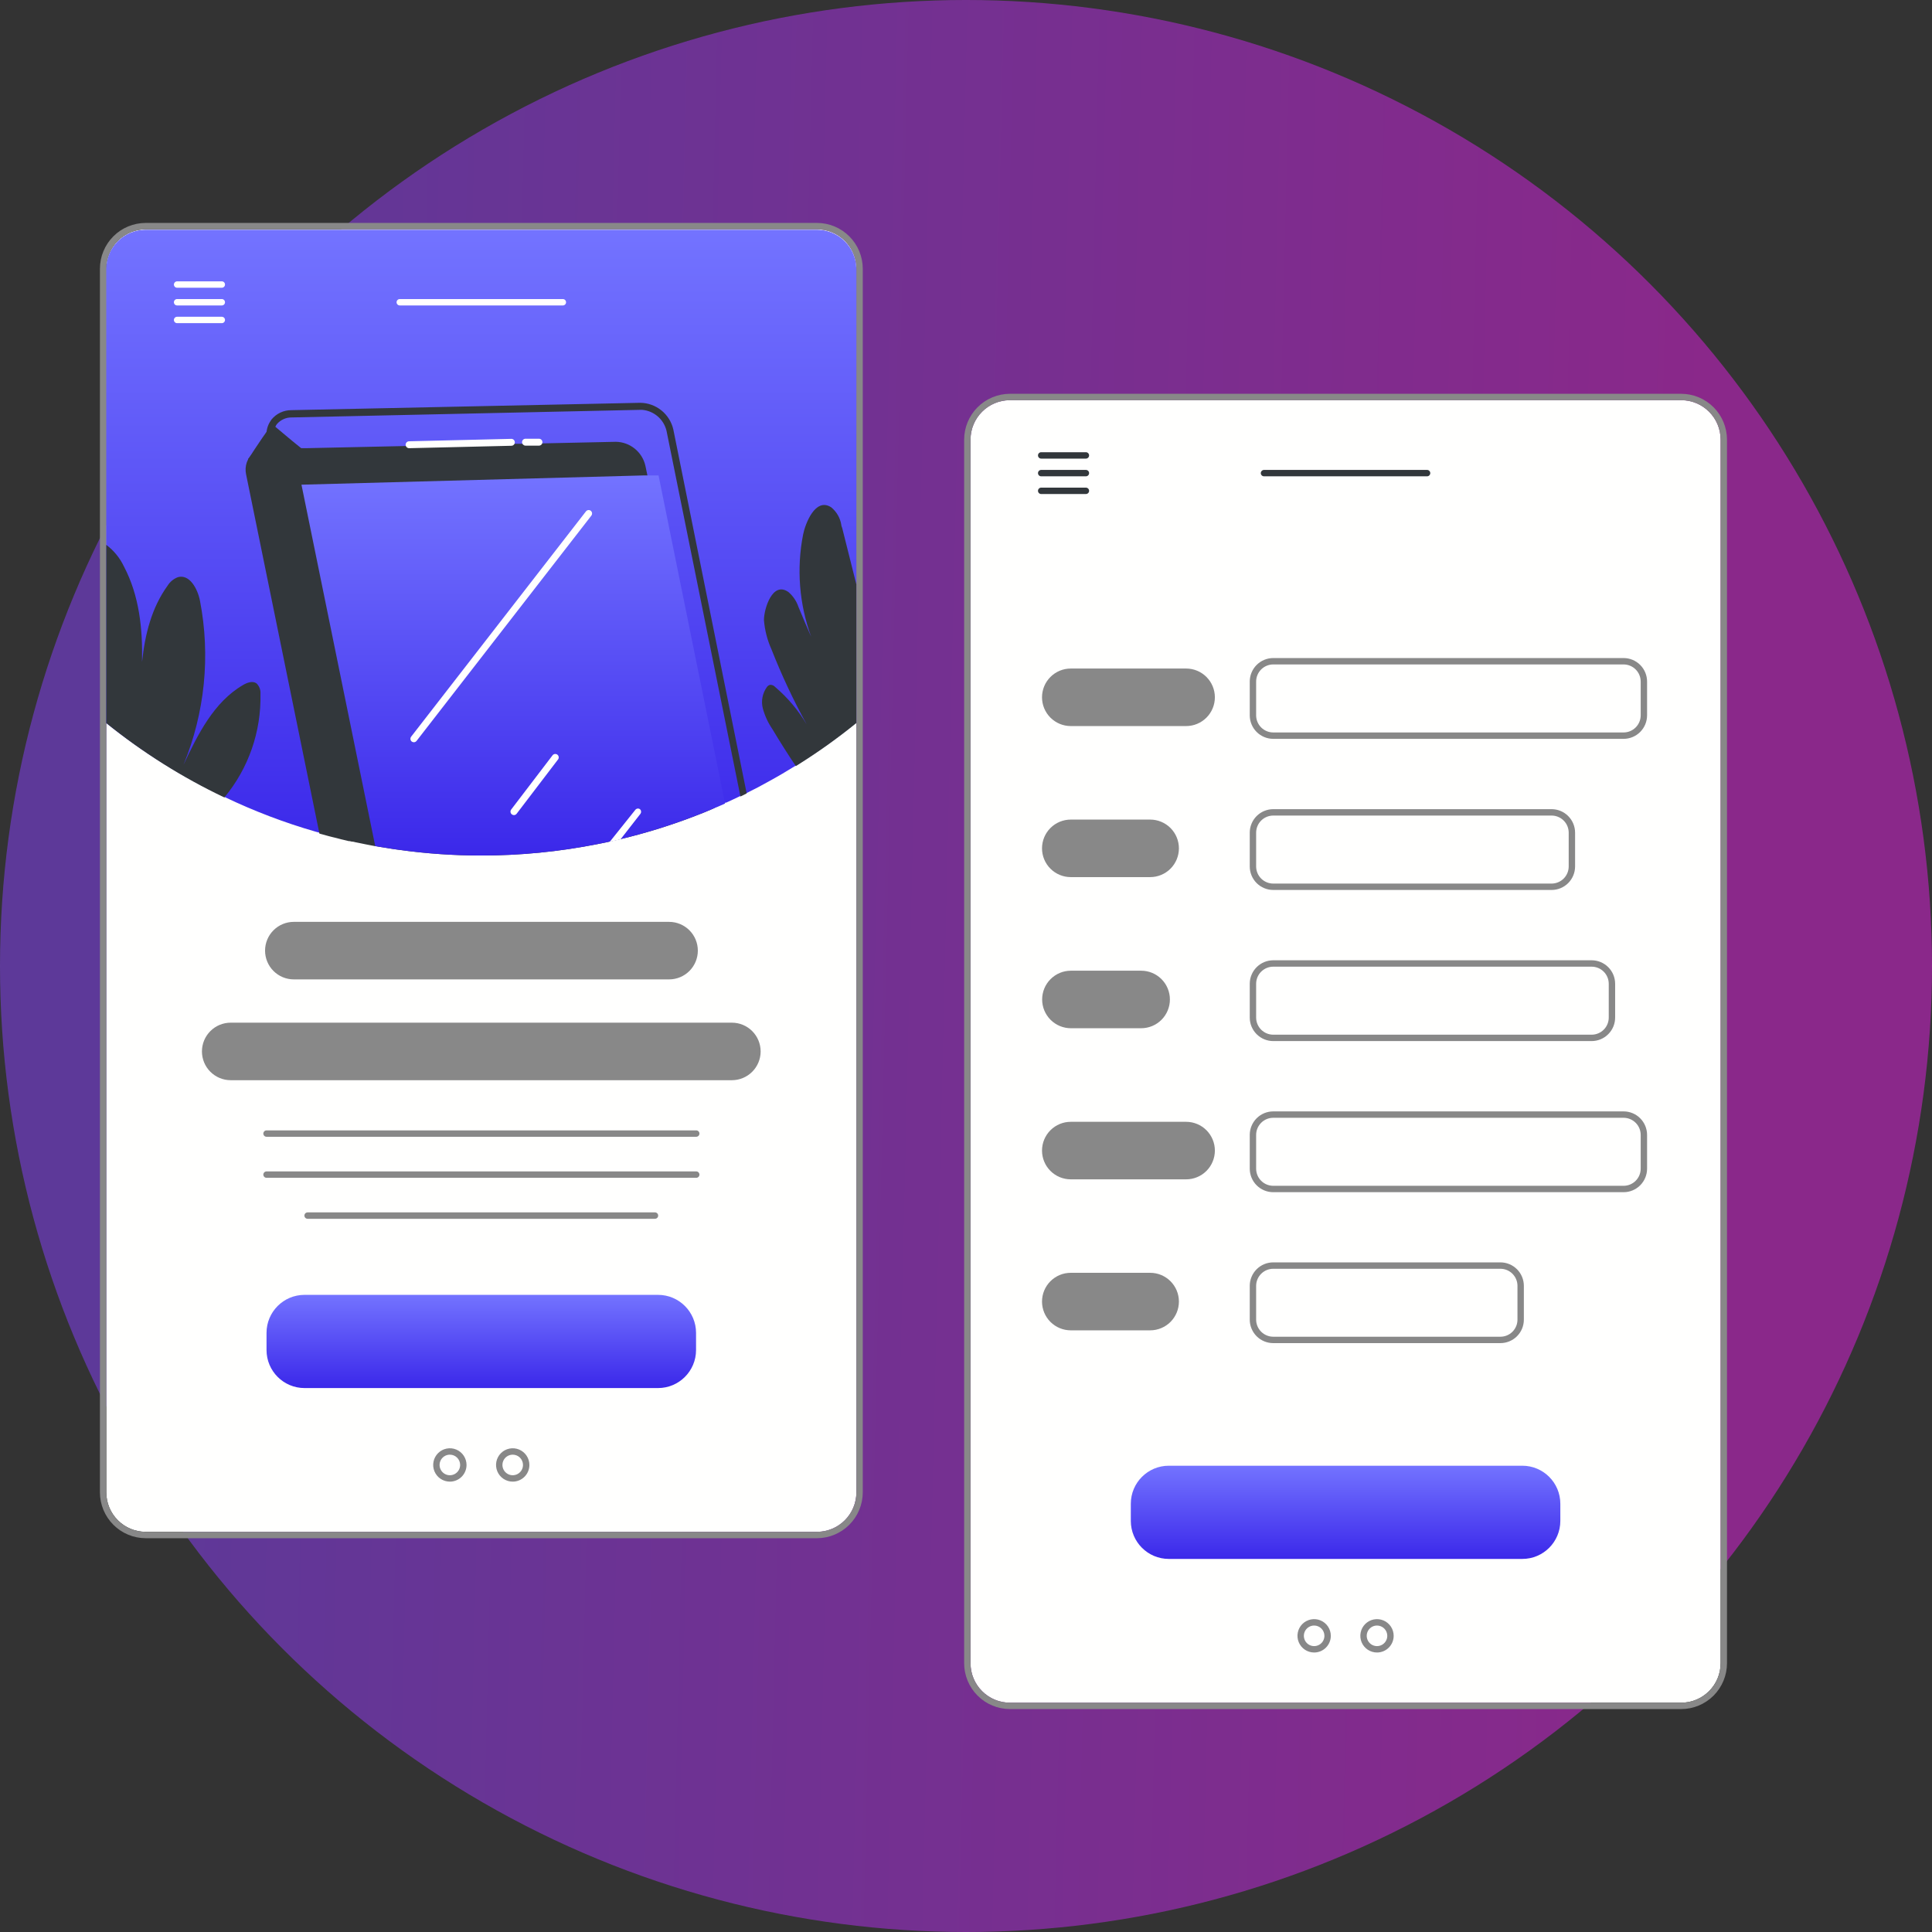 <svg width="252" height="252" viewBox="0 0 252 252" fill="none" xmlns="http://www.w3.org/2000/svg">
<rect x="0" y="0" width="252" height="252" fill="#333333" stroke="none"/>
<circle opacity="0.5" cx="126" cy="126" r="126" fill="url(#paint0_linear)"/>
<path d="M111.703 35.055V194.658C111.701 196.023 111.157 197.331 110.192 198.296C109.226 199.26 107.918 199.802 106.554 199.802H19.009C17.646 199.802 16.338 199.26 15.374 198.295C14.41 197.331 13.868 196.022 13.868 194.658V35.055C13.868 33.691 14.41 32.382 15.374 31.417C16.338 30.453 17.646 29.911 19.009 29.911H106.554C107.918 29.911 109.226 30.452 110.192 31.417C111.157 32.381 111.701 33.69 111.703 35.055Z" fill="#FFFFFE"/>
<path d="M106.553 29.911C107.917 29.911 109.226 30.453 110.191 31.417C111.157 32.382 111.7 33.69 111.702 35.055V194.658C111.7 196.023 111.157 197.332 110.191 198.296C109.226 199.261 107.917 199.803 106.553 199.803H19.008C17.645 199.803 16.337 199.261 15.373 198.296C14.409 197.331 13.867 196.022 13.867 194.658V35.055C13.867 33.691 14.409 32.383 15.373 31.418C16.337 30.453 17.645 29.911 19.008 29.911H106.553ZM106.553 29.077H19.008C17.424 29.077 15.904 29.707 14.784 30.828C13.664 31.949 13.034 33.47 13.034 35.055V194.658C13.036 196.243 13.667 197.762 14.786 198.883C15.906 200.004 17.425 200.634 19.008 200.636H106.553C108.138 200.634 109.657 200.004 110.778 198.883C111.899 197.763 112.531 196.244 112.535 194.658V35.055C112.533 33.469 111.902 31.948 110.78 30.828C109.659 29.707 108.138 29.077 106.553 29.077Z" fill="#888888"/>
<path d="M111.695 35.047V94.246C109.251 96.227 106.688 98.057 104.021 99.724L103.804 99.857C102.654 100.574 101.479 101.266 100.288 101.916C99.347 102.45 98.388 102.95 97.422 103.425H97.38L97.005 103.617L96.605 103.809C95.972 104.118 95.339 104.409 94.697 104.701H94.597L94.322 104.826L93.956 104.985L93.831 105.043L93.689 105.101L93.597 105.143L93.431 105.21L93.264 105.276C93.189 105.276 93.106 105.343 93.031 105.377L92.847 105.452C92.514 105.602 92.189 105.735 91.856 105.868L91.073 106.177L90.706 106.319L90.34 106.46C87.277 107.621 84.143 108.585 80.958 109.345L79.558 109.662L79.141 109.754C78.733 109.846 78.308 109.929 77.908 110.004C72.933 110.988 67.874 111.482 62.802 111.48C59.209 111.482 55.621 111.234 52.062 110.738C51.562 110.671 51.062 110.604 50.571 110.513L49.879 110.404L49.463 110.338L49.038 110.263H48.971L48.138 110.104L47.671 110.012C47.508 109.988 47.347 109.954 47.188 109.912L46.496 109.771L46.088 109.679H46.021C45.896 109.679 45.772 109.629 45.655 109.604H45.53C45.425 109.588 45.322 109.563 45.221 109.529C44.772 109.429 44.322 109.32 43.88 109.195L43.397 109.079L42.905 108.953L42.18 108.753L41.689 108.62L41.197 108.487C37.112 107.312 33.132 105.797 29.299 103.959C23.792 101.362 18.61 98.124 13.86 94.312V35.114C13.86 33.749 14.401 32.441 15.366 31.476C16.33 30.511 17.637 29.969 19.001 29.969H106.545C107.898 29.969 109.197 30.502 110.16 31.452C111.124 32.402 111.675 33.693 111.695 35.047Z" fill="url(#paint1_linear)"/>
<path d="M28.932 37.531H23.099C22.989 37.531 22.883 37.487 22.805 37.409C22.727 37.331 22.683 37.225 22.683 37.114C22.685 37.004 22.73 36.9 22.807 36.822C22.885 36.744 22.99 36.699 23.099 36.697H28.932C29.042 36.697 29.148 36.741 29.226 36.819C29.305 36.898 29.348 37.004 29.348 37.114C29.348 37.225 29.305 37.331 29.226 37.409C29.148 37.487 29.042 37.531 28.932 37.531Z" fill="#FFFFFE"/>
<path d="M28.932 39.841H23.099C22.989 39.841 22.883 39.797 22.805 39.719C22.727 39.641 22.683 39.535 22.683 39.424C22.683 39.314 22.727 39.208 22.805 39.129C22.883 39.051 22.989 39.007 23.099 39.007H28.932C29.042 39.007 29.148 39.051 29.226 39.129C29.305 39.208 29.348 39.314 29.348 39.424C29.348 39.535 29.305 39.641 29.226 39.719C29.148 39.797 29.042 39.841 28.932 39.841Z" fill="#FFFFFE"/>
<path d="M28.932 42.151H23.099C22.989 42.151 22.883 42.107 22.805 42.029C22.727 41.95 22.683 41.844 22.683 41.734C22.683 41.623 22.727 41.517 22.805 41.439C22.883 41.361 22.989 41.317 23.099 41.317H28.932C29.042 41.317 29.148 41.361 29.226 41.439C29.305 41.517 29.348 41.623 29.348 41.734C29.348 41.844 29.305 41.95 29.226 42.029C29.148 42.107 29.042 42.151 28.932 42.151Z" fill="#FFFFFE"/>
<path d="M87.256 127.747H38.322C37.328 127.747 36.374 127.351 35.671 126.648C34.968 125.944 34.573 124.99 34.573 123.995C34.573 123 34.968 122.045 35.671 121.342C36.374 120.638 37.328 120.243 38.322 120.243H87.273C88.267 120.243 89.221 120.638 89.924 121.342C90.627 122.045 91.022 123 91.022 123.995C91.022 124.99 90.627 125.944 89.924 126.648C89.221 127.351 88.267 127.747 87.273 127.747H87.256Z" fill="#888888"/>
<path d="M95.463 140.896H30.09C29.096 140.896 28.142 140.5 27.439 139.797C26.735 139.093 26.34 138.139 26.34 137.144C26.34 136.149 26.735 135.194 27.439 134.491C28.142 133.787 29.096 133.392 30.09 133.392H95.463C96.457 133.392 97.411 133.787 98.114 134.491C98.817 135.194 99.213 136.149 99.213 137.144C99.213 138.139 98.817 139.093 98.114 139.797C97.411 140.5 96.457 140.896 95.463 140.896Z" fill="#888888"/>
<path d="M90.814 148.275H34.764C34.654 148.275 34.548 148.231 34.47 148.153C34.392 148.074 34.348 147.968 34.348 147.858C34.348 147.747 34.392 147.641 34.47 147.563C34.548 147.485 34.654 147.441 34.764 147.441H90.814C90.924 147.441 91.03 147.485 91.109 147.563C91.187 147.641 91.231 147.747 91.231 147.858C91.231 147.968 91.187 148.074 91.109 148.153C91.03 148.231 90.924 148.275 90.814 148.275Z" fill="#888888"/>
<path d="M90.814 153.627H34.764C34.654 153.627 34.548 153.583 34.47 153.505C34.392 153.427 34.348 153.321 34.348 153.21C34.348 153.1 34.392 152.994 34.47 152.916C34.548 152.837 34.654 152.793 34.764 152.793H90.814C90.924 152.793 91.03 152.837 91.109 152.916C91.187 152.994 91.231 153.1 91.231 153.21C91.231 153.321 91.187 153.427 91.109 153.505C91.03 153.583 90.924 153.627 90.814 153.627Z" fill="#888888"/>
<path d="M85.431 158.972H40.122C40.011 158.972 39.905 158.928 39.827 158.85C39.749 158.772 39.705 158.666 39.705 158.555C39.705 158.445 39.749 158.338 39.827 158.26C39.905 158.182 40.011 158.138 40.122 158.138H85.431C85.542 158.138 85.648 158.182 85.726 158.26C85.804 158.338 85.848 158.445 85.848 158.555C85.848 158.666 85.804 158.772 85.726 158.85C85.648 158.928 85.542 158.972 85.431 158.972Z" fill="#888888"/>
<path d="M85.831 168.894H39.722C36.984 168.894 34.764 171.115 34.764 173.855V176.09C34.764 178.829 36.984 181.051 39.722 181.051H85.831C88.569 181.051 90.789 178.829 90.789 176.09V173.855C90.789 171.115 88.569 168.894 85.831 168.894Z" fill="url(#paint2_linear)"/>
<path d="M58.677 192.84C59.648 192.84 60.435 192.052 60.435 191.081C60.435 190.109 59.648 189.321 58.677 189.321C57.706 189.321 56.919 190.109 56.919 191.081C56.919 192.052 57.706 192.84 58.677 192.84Z" fill="#FFFFFE"/>
<path d="M58.677 193.257C58.247 193.257 57.827 193.129 57.469 192.89C57.111 192.651 56.833 192.311 56.668 191.914C56.503 191.516 56.46 191.079 56.544 190.656C56.628 190.234 56.835 189.847 57.139 189.542C57.444 189.238 57.831 189.031 58.253 188.947C58.675 188.863 59.112 188.906 59.509 189.07C59.907 189.235 60.246 189.514 60.485 189.872C60.724 190.23 60.852 190.651 60.852 191.081C60.852 191.367 60.795 191.65 60.686 191.914C60.577 192.178 60.417 192.418 60.215 192.62C60.013 192.822 59.773 192.982 59.509 193.091C59.245 193.201 58.963 193.257 58.677 193.257ZM58.677 189.739C58.412 189.739 58.152 189.817 57.932 189.965C57.711 190.112 57.539 190.322 57.438 190.567C57.336 190.813 57.31 191.082 57.361 191.343C57.413 191.603 57.541 191.842 57.728 192.03C57.916 192.218 58.155 192.346 58.415 192.398C58.676 192.449 58.945 192.423 59.19 192.321C59.436 192.22 59.645 192.047 59.792 191.827C59.94 191.606 60.019 191.346 60.019 191.081C60.019 190.905 59.984 190.73 59.916 190.567C59.849 190.404 59.75 190.256 59.626 190.132C59.501 190.007 59.353 189.908 59.19 189.841C59.028 189.773 58.853 189.739 58.677 189.739Z" fill="#888888"/>
<path d="M66.876 193.257C66.446 193.257 66.025 193.129 65.668 192.89C65.31 192.651 65.031 192.311 64.867 191.914C64.702 191.516 64.659 191.079 64.743 190.656C64.827 190.234 65.034 189.847 65.338 189.542C65.642 189.238 66.03 189.031 66.452 188.947C66.874 188.863 67.311 188.906 67.708 189.07C68.106 189.235 68.445 189.514 68.684 189.872C68.923 190.23 69.051 190.651 69.051 191.081C69.051 191.367 68.994 191.65 68.885 191.914C68.776 192.178 68.616 192.418 68.414 192.62C68.212 192.822 67.972 192.982 67.708 193.091C67.444 193.201 67.162 193.257 66.876 193.257ZM66.876 189.739C66.611 189.739 66.351 189.817 66.131 189.965C65.91 190.112 65.738 190.322 65.636 190.567C65.535 190.813 65.508 191.082 65.56 191.343C65.612 191.603 65.74 191.842 65.927 192.03C66.115 192.218 66.354 192.346 66.614 192.398C66.874 192.449 67.144 192.423 67.389 192.321C67.634 192.22 67.844 192.047 67.991 191.827C68.139 191.606 68.217 191.346 68.217 191.081C68.217 190.905 68.183 190.73 68.115 190.567C68.048 190.404 67.949 190.256 67.825 190.132C67.7 190.007 67.552 189.908 67.389 189.841C67.227 189.773 67.052 189.739 66.876 189.739Z" fill="#888888"/>
<path d="M73.416 39.841H52.145C52.034 39.841 51.928 39.797 51.85 39.719C51.772 39.641 51.728 39.535 51.728 39.424C51.728 39.314 51.772 39.208 51.85 39.129C51.928 39.051 52.034 39.007 52.145 39.007H73.416C73.527 39.007 73.633 39.051 73.711 39.129C73.789 39.208 73.833 39.314 73.833 39.424C73.833 39.535 73.789 39.641 73.711 39.719C73.633 39.797 73.527 39.841 73.416 39.841Z" fill="#FFFFFE"/>
<path d="M32.373 59.91C32.373 59.91 33.573 57.967 35.481 55.308C35.481 55.308 40.755 59.768 40.722 59.535C40.688 59.301 32.373 59.91 32.373 59.91Z" fill="#32373B"/>
<path d="M93.239 105.385C93.163 105.385 93.08 105.451 93.005 105.485L92.822 105.56C92.489 105.71 92.164 105.843 91.83 105.977L91.047 106.285L90.68 106.427L90.314 106.569C87.251 107.729 84.118 108.693 80.932 109.453L79.532 109.77L79.116 109.862C78.707 109.954 78.282 110.037 77.882 110.112C72.907 111.096 67.848 111.59 62.776 111.588C59.184 111.59 55.595 111.342 52.036 110.846C51.537 110.779 51.037 110.712 50.545 110.621L49.853 110.512L49.437 110.446L49.012 110.371H48.945L48.112 110.212L47.645 110.12C47.483 110.096 47.321 110.063 47.162 110.02L46.471 109.879L46.062 109.787H45.996C45.871 109.787 45.746 109.737 45.629 109.712H45.504C45.4 109.696 45.296 109.671 45.196 109.637C44.746 109.537 44.296 109.428 43.855 109.303L43.371 109.187L42.88 109.062L42.155 108.861L41.663 108.728L32.098 61.869C31.988 61.351 32.02 60.812 32.19 60.31C32.241 60.174 32.299 60.04 32.365 59.91C32.362 59.894 32.362 59.877 32.365 59.86L32.49 59.71C32.776 59.303 33.172 58.985 33.631 58.793C34.017 58.62 34.434 58.53 34.856 58.526H35.972L38.522 58.459H39.922L52.953 58.176L67.118 57.884H68.117L70.717 57.834L80.332 57.626C81.23 57.64 82.097 57.955 82.794 58.52C83.492 59.085 83.981 59.868 84.181 60.744L84.457 62.07L93.239 105.385Z" fill="#32373B"/>
<path d="M87.823 56.008C87.596 55.029 87.048 54.155 86.265 53.526C85.482 52.897 84.51 52.549 83.507 52.54L38.014 53.498C37.519 53.495 37.03 53.602 36.582 53.811C36.134 54.02 35.738 54.326 35.422 54.707C35.372 54.774 35.331 54.841 35.289 54.907C34.859 55.54 34.678 56.309 34.781 57.067C34.786 57.177 34.803 57.286 34.831 57.392L34.972 58.068L35.056 58.509L35.156 58.976L35.206 59.252L35.297 59.702L35.397 60.152L45.496 109.654H45.621C45.737 109.654 45.862 109.712 45.987 109.729H46.054L46.462 109.82L36.297 60.127L36.206 59.668L36.106 59.218V58.968L36.014 58.518L35.914 58.068L35.747 57.234C35.66 56.867 35.66 56.484 35.747 56.117C35.781 55.963 35.834 55.815 35.906 55.675C35.967 55.533 36.048 55.401 36.147 55.283C36.388 55.014 36.683 54.8 37.014 54.656C37.345 54.512 37.703 54.441 38.064 54.449L83.531 53.457C83.606 53.457 83.681 53.457 83.765 53.457C84.515 53.522 85.225 53.822 85.795 54.315C86.365 54.807 86.765 55.467 86.939 56.2L96.579 103.892L96.979 103.7L97.354 103.509H97.396L87.823 56.008Z" fill="#32373B"/>
<path d="M94.572 104.809L94.297 104.934L93.93 105.093L93.805 105.151L93.663 105.21L93.572 105.251L93.405 105.318L93.239 105.385C93.164 105.385 93.08 105.451 93.005 105.485L92.822 105.56C92.489 105.71 92.164 105.843 91.83 105.977L91.047 106.285L90.681 106.427L90.314 106.569C87.251 107.729 84.118 108.693 80.932 109.453L79.532 109.77L79.116 109.862C78.707 109.954 78.282 110.037 77.883 110.112C72.907 111.096 67.848 111.59 62.777 111.588C59.184 111.59 55.595 111.342 52.037 110.846C51.537 110.779 51.037 110.712 50.545 110.621L49.854 110.512L49.437 110.446L49.012 110.371H48.945L39.322 63.22L84.015 62.011H84.473H84.931H85.898L94.572 104.809Z" fill="url(#paint3_linear)"/>
<path d="M53.361 58.46C53.242 58.46 53.128 58.412 53.043 58.328C52.959 58.243 52.911 58.129 52.911 58.009C52.911 57.89 52.959 57.775 53.043 57.691C53.128 57.606 53.242 57.559 53.361 57.559L66.693 57.242C66.752 57.241 66.811 57.252 66.865 57.273C66.921 57.295 66.971 57.327 67.013 57.368C67.056 57.409 67.09 57.458 67.114 57.513C67.137 57.567 67.15 57.625 67.151 57.684C67.152 57.743 67.141 57.802 67.12 57.857C67.098 57.912 67.066 57.962 67.025 58.005C66.984 58.048 66.935 58.082 66.881 58.105C66.827 58.129 66.768 58.142 66.709 58.143L53.378 58.46H53.361Z" fill="#FFFFFE"/>
<path d="M68.517 58.126C68.404 58.118 68.299 58.068 68.22 57.987C68.142 57.905 68.096 57.797 68.092 57.684C68.091 57.625 68.102 57.566 68.123 57.511C68.145 57.456 68.177 57.406 68.218 57.363C68.259 57.321 68.308 57.287 68.362 57.263C68.417 57.239 68.475 57.227 68.534 57.226H70.292C70.41 57.223 70.524 57.268 70.61 57.349C70.695 57.43 70.746 57.541 70.75 57.659C70.752 57.718 70.743 57.777 70.722 57.833C70.702 57.888 70.671 57.939 70.63 57.983C70.59 58.026 70.542 58.061 70.488 58.086C70.434 58.11 70.376 58.124 70.317 58.126H68.551H68.517Z" fill="#FFFFFE"/>
<path d="M53.953 96.814C53.863 96.807 53.776 96.775 53.703 96.722C53.611 96.647 53.551 96.539 53.537 96.42C53.523 96.302 53.556 96.183 53.628 96.088L76.425 66.706C76.46 66.659 76.505 66.619 76.557 66.589C76.608 66.559 76.665 66.54 76.724 66.532C76.783 66.524 76.843 66.528 76.9 66.544C76.957 66.559 77.011 66.586 77.058 66.622C77.15 66.698 77.21 66.806 77.224 66.924C77.237 67.042 77.205 67.161 77.133 67.256L54.336 96.639C54.291 96.697 54.233 96.743 54.166 96.774C54.1 96.804 54.026 96.818 53.953 96.814Z" fill="#FFFFFE"/>
<path d="M83.532 106.152L80.932 109.487L79.532 109.804L82.865 105.635C82.901 105.589 82.946 105.55 82.997 105.521C83.047 105.492 83.104 105.474 83.162 105.467C83.22 105.46 83.279 105.464 83.335 105.48C83.392 105.496 83.444 105.523 83.49 105.56C83.567 105.637 83.615 105.739 83.622 105.848C83.63 105.957 83.598 106.065 83.532 106.152Z" fill="#FFFFFE"/>
<path d="M67.009 106.318C66.922 106.309 66.839 106.277 66.768 106.227C66.72 106.191 66.679 106.147 66.649 106.096C66.618 106.044 66.598 105.988 66.59 105.929C66.581 105.87 66.584 105.81 66.599 105.752C66.614 105.694 66.64 105.64 66.676 105.593L72.05 98.547C72.084 98.495 72.128 98.45 72.18 98.416C72.233 98.382 72.291 98.359 72.353 98.349C72.414 98.338 72.477 98.341 72.537 98.356C72.598 98.371 72.654 98.399 72.703 98.437C72.753 98.475 72.793 98.523 72.823 98.578C72.853 98.633 72.871 98.693 72.876 98.755C72.881 98.817 72.873 98.88 72.853 98.939C72.833 98.998 72.8 99.052 72.758 99.098L67.392 106.135C67.349 106.195 67.291 106.243 67.224 106.275C67.157 106.307 67.083 106.322 67.009 106.318Z" fill="#FFFFFE"/>
<path d="M29.266 104.017C23.767 101.399 18.596 98.142 13.86 94.312V71.066C14.852 71.811 15.648 72.787 16.176 73.91C18.167 77.703 18.617 82.006 18.526 86.341C18.909 82.748 19.776 79.271 21.858 76.394C22.172 75.887 22.643 75.498 23.2 75.285C24.725 74.852 25.775 76.794 26.083 78.354C27.473 85.545 26.725 92.986 23.933 99.757C25.808 95.78 27.899 91.561 31.699 89.351C32.24 89.034 32.957 88.768 33.465 89.143C33.643 89.318 33.78 89.529 33.868 89.762C33.956 89.995 33.992 90.245 33.973 90.493C34.087 95.422 32.415 100.226 29.266 104.017Z" fill="#32373B"/>
<path d="M111.694 76.211V94.312C109.251 96.294 106.688 98.123 104.02 99.79L103.803 99.924C102.737 98.348 101.72 96.73 100.746 95.104C100.187 94.287 99.768 93.382 99.504 92.428C99.378 91.95 99.36 91.45 99.451 90.964C99.541 90.478 99.739 90.018 100.029 89.618C100.127 89.469 100.28 89.364 100.454 89.326C100.578 89.322 100.701 89.344 100.815 89.394C100.929 89.443 101.03 89.516 101.112 89.61C102.746 91.001 104.138 92.655 105.228 94.504C103.485 91.332 101.946 88.051 100.621 84.682C100.08 83.477 99.75 82.188 99.646 80.872C99.646 79.404 100.771 75.744 102.845 77.228C103.446 77.743 103.895 78.412 104.145 79.162C104.687 80.463 105.228 81.772 105.811 83.065C104.244 78.799 103.878 74.184 104.753 69.724C105.02 68.365 106.328 64.83 108.411 66.164C109.122 66.74 109.594 67.56 109.736 68.465C109.736 68.607 109.811 68.74 109.853 68.874C110.469 71.317 111.077 73.768 111.694 76.211Z" fill="#32373B"/>
<path d="M219.286 52.198H131.733C128.893 52.198 126.592 54.501 126.592 57.342V216.945C126.592 219.786 128.893 222.089 131.733 222.089H219.286C222.125 222.089 224.427 219.786 224.427 216.945V57.342C224.427 54.501 222.125 52.198 219.286 52.198Z" fill="#FFFFFE"/>
<path d="M219.286 52.198C220.649 52.198 221.957 52.74 222.921 53.705C223.885 54.67 224.426 55.978 224.426 57.343V216.945C224.424 218.309 223.882 219.616 222.918 220.58C221.955 221.545 220.648 222.087 219.286 222.09H131.732C130.369 222.09 129.061 221.548 128.097 220.583C127.133 219.618 126.592 218.31 126.592 216.945V57.343C126.592 55.978 127.133 54.67 128.097 53.705C129.061 52.74 130.369 52.198 131.732 52.198H219.286ZM219.286 51.364H131.732C130.149 51.367 128.631 51.997 127.511 53.118C126.391 54.238 125.761 55.758 125.758 57.343V216.945C125.761 218.53 126.391 220.049 127.511 221.17C128.631 222.291 130.149 222.921 131.732 222.923H219.286C220.869 222.921 222.388 222.291 223.508 221.17C224.627 220.049 225.257 218.53 225.26 216.945V57.343C225.257 55.758 224.627 54.238 223.508 53.118C222.388 51.997 220.869 51.367 219.286 51.364Z" fill="#888888"/>
<path d="M141.639 59.819H135.807C135.696 59.819 135.591 59.775 135.512 59.697C135.434 59.618 135.39 59.512 135.39 59.402C135.39 59.291 135.434 59.185 135.512 59.107C135.591 59.029 135.696 58.985 135.807 58.985H141.639C141.75 58.985 141.856 59.029 141.934 59.107C142.012 59.185 142.056 59.291 142.056 59.402C142.056 59.512 142.012 59.618 141.934 59.697C141.856 59.775 141.75 59.819 141.639 59.819Z" fill="#32373B"/>
<path d="M141.639 62.128H135.807C135.696 62.128 135.591 62.084 135.512 62.006C135.434 61.927 135.39 61.821 135.39 61.711C135.39 61.6 135.434 61.494 135.512 61.416C135.591 61.338 135.696 61.294 135.807 61.294H141.639C141.75 61.294 141.856 61.338 141.934 61.416C142.012 61.494 142.056 61.6 142.056 61.711C142.056 61.821 142.012 61.927 141.934 62.006C141.856 62.084 141.75 62.128 141.639 62.128Z" fill="#32373B"/>
<path d="M141.639 64.438H135.807C135.696 64.438 135.591 64.394 135.512 64.316C135.434 64.237 135.39 64.132 135.39 64.021C135.39 63.91 135.434 63.804 135.512 63.726C135.591 63.648 135.696 63.604 135.807 63.604H141.639C141.75 63.604 141.856 63.648 141.934 63.726C142.012 63.804 142.056 63.91 142.056 64.021C142.056 64.132 142.012 64.237 141.934 64.316C141.856 64.394 141.75 64.438 141.639 64.438Z" fill="#32373B"/>
<path d="M198.564 191.181H152.454C149.716 191.181 147.497 193.402 147.497 196.142V198.377C147.497 201.117 149.716 203.338 152.454 203.338H198.564C201.302 203.338 203.521 201.117 203.521 198.377V196.142C203.521 193.402 201.302 191.181 198.564 191.181Z" fill="url(#paint4_linear)"/>
<path d="M154.712 94.704H139.665C138.67 94.704 137.716 94.308 137.013 93.605C136.31 92.901 135.915 91.947 135.915 90.952C135.915 89.957 136.31 89.002 137.013 88.299C137.716 87.595 138.67 87.2 139.665 87.2H154.712C155.707 87.2 156.66 87.595 157.363 88.299C158.067 89.002 158.462 89.957 158.462 90.952C158.462 91.947 158.067 92.901 157.363 93.605C156.66 94.308 155.707 94.704 154.712 94.704Z" fill="#888888"/>
<path d="M211.77 96.371H166.077C165.265 96.372 164.487 96.049 163.912 95.476C163.337 94.902 163.013 94.124 163.011 93.312V88.901C163.011 88.498 163.09 88.099 163.244 87.727C163.398 87.354 163.624 87.016 163.909 86.731C164.194 86.446 164.532 86.22 164.904 86.066C165.276 85.912 165.675 85.832 166.077 85.832H211.77C212.173 85.832 212.571 85.912 212.943 86.066C213.315 86.22 213.653 86.446 213.938 86.731C214.223 87.016 214.449 87.354 214.603 87.727C214.757 88.099 214.836 88.498 214.836 88.901V93.312C214.834 94.124 214.51 94.902 213.935 95.476C213.36 96.049 212.582 96.372 211.77 96.371ZM166.077 86.666C165.485 86.666 164.917 86.902 164.498 87.321C164.079 87.74 163.844 88.308 163.844 88.901V93.312C163.846 93.903 164.083 94.469 164.501 94.886C164.92 95.303 165.486 95.538 166.077 95.538H211.77C212.361 95.538 212.928 95.303 213.346 94.886C213.765 94.469 214.001 93.903 214.003 93.312V88.901C214.003 88.308 213.768 87.74 213.349 87.321C212.93 86.902 212.362 86.666 211.77 86.666H166.077Z" fill="#888888"/>
<path d="M150.021 114.406H139.665C138.67 114.406 137.716 114.011 137.013 113.307C136.31 112.604 135.915 111.649 135.915 110.654C135.915 109.659 136.31 108.705 137.013 108.001C137.716 107.298 138.67 106.902 139.665 106.902H150.021C151.016 106.902 151.969 107.298 152.673 108.001C153.376 108.705 153.771 109.659 153.771 110.654C153.771 111.649 153.376 112.604 152.673 113.307C151.969 114.011 151.016 114.406 150.021 114.406Z" fill="#888888"/>
<path d="M202.388 116.082H166.077C165.265 116.082 164.487 115.76 163.912 115.187C163.337 114.613 163.013 113.835 163.011 113.022V108.612C163.011 107.798 163.334 107.018 163.909 106.442C164.484 105.867 165.264 105.543 166.077 105.543H202.388C203.2 105.546 203.978 105.87 204.551 106.445C205.124 107.02 205.446 107.799 205.446 108.612V113.022C205.444 113.833 205.121 114.61 204.548 115.184C203.975 115.757 203.199 116.08 202.388 116.082ZM166.077 106.377C165.485 106.377 164.917 106.613 164.498 107.032C164.079 107.451 163.844 108.019 163.844 108.612V113.022C163.846 113.614 164.083 114.18 164.501 114.597C164.92 115.014 165.486 115.249 166.077 115.249H202.388C202.978 115.246 203.542 115.011 203.959 114.594C204.376 114.177 204.611 113.612 204.613 113.022V108.612C204.613 108.021 204.379 107.453 203.962 107.035C203.545 106.616 202.979 106.379 202.388 106.377H166.077Z" fill="#888888"/>
<path d="M148.847 134.117H139.681C138.687 134.117 137.733 133.722 137.03 133.018C136.327 132.314 135.932 131.36 135.932 130.365C135.932 129.37 136.327 128.415 137.03 127.712C137.733 127.008 138.687 126.613 139.681 126.613H148.847C149.841 126.613 150.795 127.008 151.498 127.712C152.201 128.415 152.596 129.37 152.596 130.365C152.596 131.36 152.201 132.314 151.498 133.018C150.795 133.722 149.841 134.117 148.847 134.117Z" fill="#888888"/>
<path d="M207.604 135.793H166.077C165.264 135.793 164.484 135.47 163.909 134.894C163.334 134.319 163.011 133.538 163.011 132.725V128.314C163.013 127.502 163.337 126.723 163.912 126.15C164.487 125.576 165.265 125.254 166.077 125.254H207.604C208.416 125.254 209.194 125.576 209.769 126.15C210.344 126.723 210.668 127.502 210.67 128.314V132.725C210.67 133.538 210.347 134.319 209.772 134.894C209.197 135.47 208.417 135.793 207.604 135.793ZM166.077 126.088C165.486 126.088 164.92 126.322 164.501 126.739C164.083 127.156 163.846 127.723 163.844 128.314V132.725C163.844 133.317 164.079 133.886 164.498 134.305C164.917 134.724 165.485 134.959 166.077 134.959H207.604C208.196 134.959 208.764 134.724 209.183 134.305C209.602 133.886 209.837 133.317 209.837 132.725V128.314C209.835 127.723 209.599 127.156 209.18 126.739C208.762 126.322 208.195 126.088 207.604 126.088H166.077Z" fill="#888888"/>
<path d="M154.712 153.827H139.665C138.67 153.827 137.716 153.432 137.013 152.728C136.31 152.025 135.915 151.07 135.915 150.075C135.915 149.08 136.31 148.126 137.013 147.422C137.716 146.719 138.67 146.323 139.665 146.323H154.712C155.707 146.323 156.66 146.719 157.363 147.422C158.067 148.126 158.462 149.08 158.462 150.075C158.462 151.07 158.067 152.025 157.363 152.728C156.66 153.432 155.707 153.827 154.712 153.827Z" fill="#888888"/>
<path d="M211.77 155.503H166.077C165.675 155.503 165.276 155.424 164.904 155.27C164.532 155.116 164.194 154.89 163.909 154.605C163.624 154.32 163.398 153.982 163.244 153.609C163.09 153.237 163.011 152.838 163.011 152.435V148.024C163.013 147.212 163.337 146.434 163.912 145.86C164.487 145.286 165.265 144.964 166.077 144.964H211.77C212.582 144.964 213.36 145.286 213.935 145.86C214.51 146.434 214.834 147.212 214.836 148.024V152.435C214.836 152.838 214.757 153.237 214.603 153.609C214.449 153.982 214.223 154.32 213.938 154.605C213.653 154.89 213.315 155.116 212.943 155.27C212.571 155.424 212.173 155.503 211.77 155.503ZM166.077 145.798C165.486 145.798 164.92 146.032 164.501 146.45C164.083 146.867 163.846 147.433 163.844 148.024V152.435C163.844 153.028 164.079 153.596 164.498 154.015C164.917 154.434 165.485 154.67 166.077 154.67H211.77C212.362 154.67 212.93 154.434 213.349 154.015C213.768 153.596 214.003 153.028 214.003 152.435V148.024C214.001 147.433 213.765 146.867 213.346 146.45C212.928 146.032 212.361 145.798 211.77 145.798H166.077Z" fill="#888888"/>
<path d="M150.021 173.522H139.665C138.67 173.522 137.716 173.126 137.013 172.423C136.31 171.719 135.915 170.765 135.915 169.77C135.915 168.775 136.31 167.82 137.013 167.117C137.716 166.413 138.67 166.018 139.665 166.018H150.021C151.016 166.018 151.969 166.413 152.673 167.117C153.376 167.82 153.771 168.775 153.771 169.77C153.771 170.765 153.376 171.719 152.673 172.423C151.969 173.126 151.016 173.522 150.021 173.522Z" fill="#888888"/>
<path d="M195.706 175.189H166.077C165.675 175.19 165.276 175.112 164.904 174.958C164.532 174.805 164.194 174.58 163.91 174.296C163.625 174.011 163.399 173.674 163.245 173.302C163.09 172.93 163.011 172.531 163.011 172.129V167.718C163.011 167.316 163.09 166.917 163.245 166.545C163.399 166.173 163.625 165.836 163.91 165.552C164.194 165.267 164.532 165.042 164.904 164.889C165.276 164.735 165.675 164.657 166.077 164.658H195.706C196.517 164.658 197.295 164.981 197.868 165.554C198.442 166.128 198.764 166.907 198.764 167.718V172.129C198.764 172.94 198.442 173.719 197.868 174.293C197.295 174.866 196.517 175.189 195.706 175.189ZM166.077 165.492C165.486 165.492 164.92 165.726 164.501 166.144C164.083 166.561 163.846 167.127 163.844 167.718V172.129C163.846 172.72 164.083 173.286 164.501 173.704C164.92 174.121 165.486 174.355 166.077 174.355H195.706C195.998 174.355 196.287 174.298 196.557 174.186C196.827 174.074 197.072 173.91 197.279 173.703C197.486 173.496 197.649 173.251 197.761 172.981C197.873 172.711 197.931 172.421 197.931 172.129V167.718C197.931 167.426 197.873 167.136 197.761 166.866C197.649 166.596 197.486 166.351 197.279 166.144C197.072 165.937 196.827 165.773 196.557 165.661C196.287 165.55 195.998 165.492 195.706 165.492H166.077Z" fill="#888888"/>
<path d="M179.609 215.127C180.579 215.127 181.367 214.339 181.367 213.368C181.367 212.396 180.579 211.608 179.609 211.608C178.638 211.608 177.85 212.396 177.85 213.368C177.85 214.339 178.638 215.127 179.609 215.127Z" fill="#FFFFFE"/>
<path d="M179.608 215.544C179.178 215.544 178.758 215.417 178.4 215.178C178.043 214.938 177.764 214.599 177.599 214.201C177.435 213.803 177.392 213.366 177.476 212.944C177.56 212.521 177.767 212.134 178.071 211.829C178.375 211.525 178.762 211.318 179.184 211.234C179.606 211.15 180.043 211.193 180.441 211.358C180.838 211.522 181.178 211.801 181.417 212.159C181.656 212.517 181.783 212.938 181.783 213.368C181.783 213.654 181.727 213.937 181.618 214.201C181.508 214.465 181.348 214.705 181.146 214.907C180.944 215.109 180.705 215.269 180.441 215.379C180.177 215.488 179.894 215.544 179.608 215.544ZM179.608 212.026C179.343 212.026 179.084 212.104 178.863 212.252C178.643 212.399 178.471 212.609 178.369 212.854C178.268 213.1 178.241 213.37 178.293 213.63C178.345 213.89 178.472 214.13 178.66 214.317C178.848 214.505 179.087 214.633 179.347 214.685C179.607 214.736 179.877 214.71 180.122 214.608C180.367 214.507 180.576 214.335 180.724 214.114C180.871 213.893 180.95 213.634 180.95 213.368C180.95 213.012 180.809 212.671 180.557 212.419C180.305 212.167 179.964 212.026 179.608 212.026Z" fill="#888888"/>
<path d="M171.41 215.544C170.98 215.544 170.559 215.417 170.201 215.178C169.844 214.938 169.565 214.599 169.401 214.201C169.236 213.803 169.193 213.366 169.277 212.944C169.361 212.521 169.568 212.134 169.872 211.829C170.176 211.525 170.564 211.318 170.985 211.234C171.407 211.15 171.844 211.193 172.242 211.358C172.639 211.522 172.979 211.801 173.218 212.159C173.457 212.517 173.584 212.938 173.584 213.368C173.584 213.654 173.528 213.937 173.419 214.201C173.309 214.465 173.149 214.705 172.947 214.907C172.745 215.109 172.506 215.269 172.242 215.379C171.978 215.488 171.695 215.544 171.41 215.544ZM171.41 212.026C171.144 212.026 170.885 212.104 170.664 212.252C170.444 212.399 170.272 212.609 170.17 212.854C170.069 213.1 170.042 213.37 170.094 213.63C170.146 213.89 170.273 214.13 170.461 214.317C170.649 214.505 170.888 214.633 171.148 214.685C171.408 214.736 171.678 214.71 171.923 214.608C172.168 214.507 172.378 214.335 172.525 214.114C172.672 213.893 172.751 213.634 172.751 213.368C172.751 213.012 172.61 212.671 172.358 212.419C172.107 212.167 171.765 212.026 171.41 212.026Z" fill="#888888"/>
<path d="M186.141 62.128H164.869C164.759 62.128 164.653 62.084 164.574 62.006C164.496 61.927 164.452 61.821 164.452 61.711C164.455 61.601 164.499 61.496 164.577 61.418C164.654 61.341 164.759 61.296 164.869 61.294H186.141C186.251 61.294 186.357 61.338 186.435 61.416C186.513 61.494 186.557 61.6 186.557 61.711C186.557 61.821 186.513 61.927 186.435 62.006C186.357 62.084 186.251 62.128 186.141 62.128Z" fill="#32373B"/>
<defs>
<linearGradient id="paint0_linear" x1="15.75" y1="136.08" x2="221.038" y2="140.905" gradientUnits="userSpaceOnUse">
<stop stop-color="#883FFF"/>
<stop offset="1" stop-color="#E21EE2"/>
</linearGradient>
<linearGradient id="paint1_linear" x1="62.777" y1="29.969" x2="62.777" y2="111.48" gradientUnits="userSpaceOnUse">
<stop stop-color="#7373FF"/>
<stop offset="1" stop-color="#3B28EA"/>
</linearGradient>
<linearGradient id="paint2_linear" x1="62.777" y1="168.894" x2="62.777" y2="181.051" gradientUnits="userSpaceOnUse">
<stop stop-color="#7373FF"/>
<stop offset="1" stop-color="#3B28EA"/>
</linearGradient>
<linearGradient id="paint3_linear" x1="66.947" y1="62.011" x2="66.947" y2="111.588" gradientUnits="userSpaceOnUse">
<stop stop-color="#7373FF"/>
<stop offset="1" stop-color="#3B28EA"/>
</linearGradient>
<linearGradient id="paint4_linear" x1="175.509" y1="191.181" x2="175.509" y2="203.338" gradientUnits="userSpaceOnUse">
<stop stop-color="#7373FF"/>
<stop offset="1" stop-color="#3B28EA"/>
</linearGradient>
</defs>
</svg>
